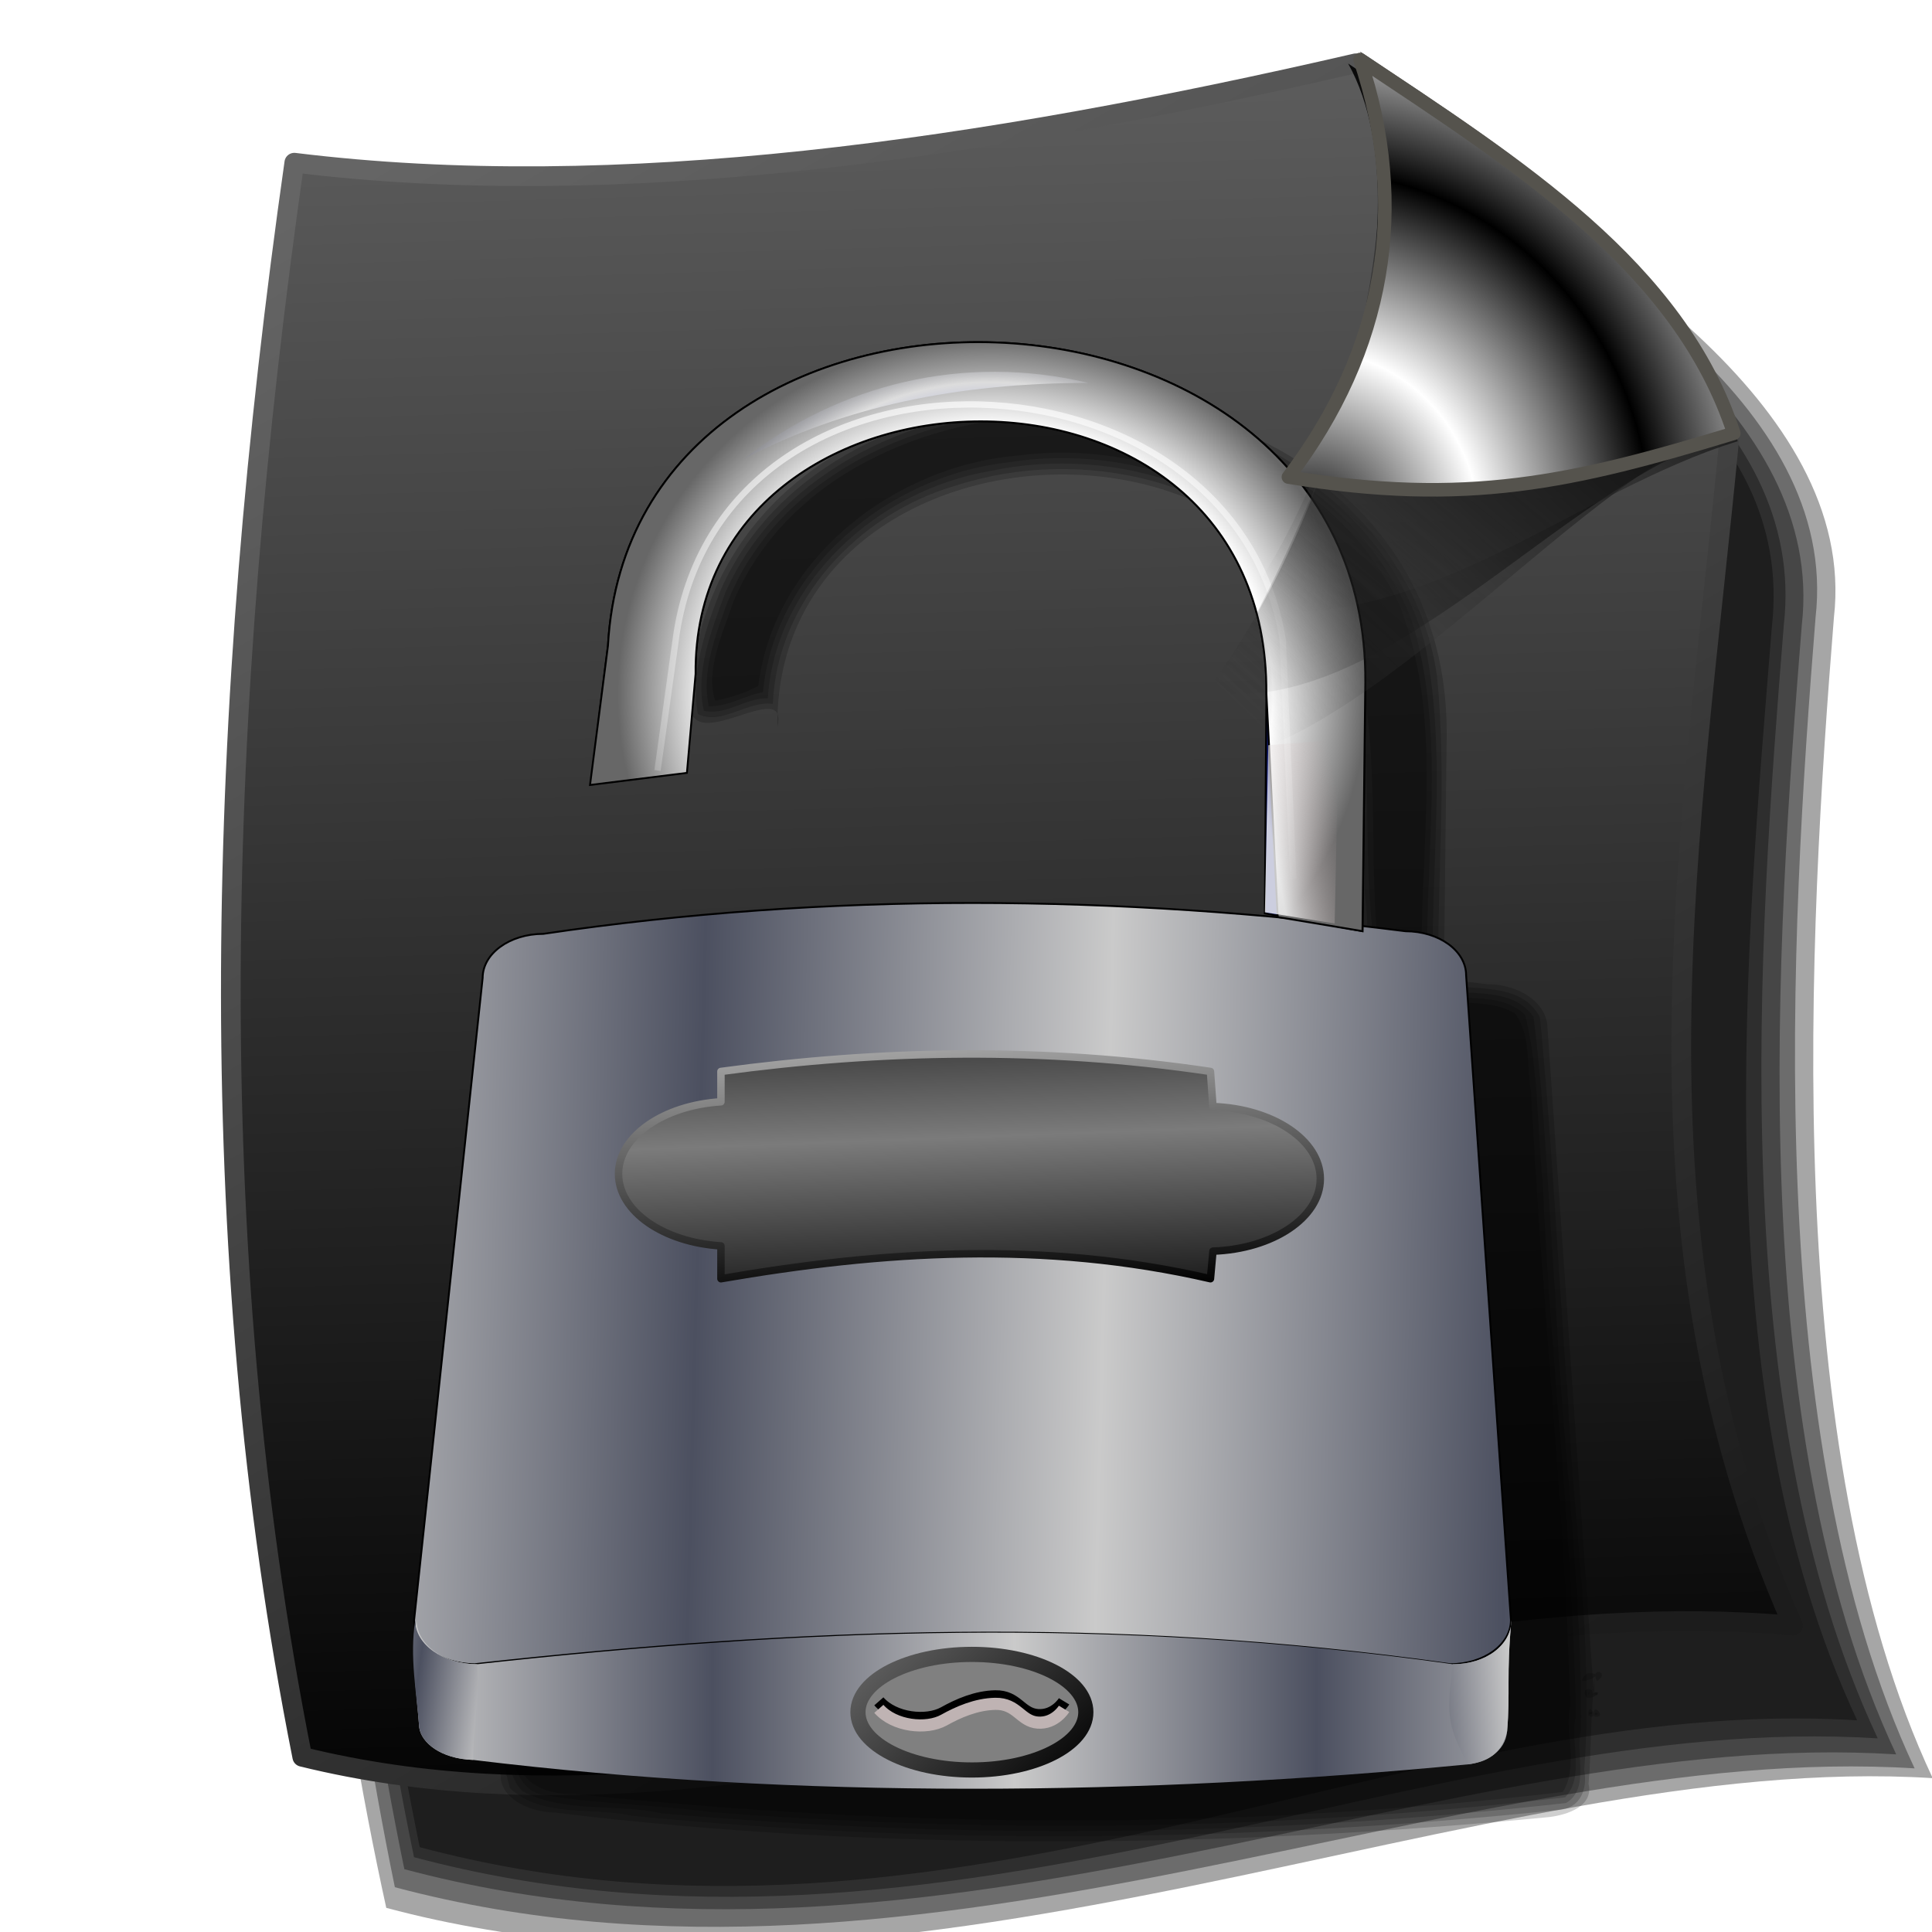 <?xml version="1.0" encoding="UTF-8" standalone="no"?>
<!-- Created with Inkscape (http://www.inkscape.org/) -->

<svg
   xmlns:dc="http://purl.org/dc/elements/1.1/"
   xmlns:cc="http://creativecommons.org/ns#"
   xmlns:rdf="http://www.w3.org/1999/02/22-rdf-syntax-ns#"
   xmlns:svg="http://www.w3.org/2000/svg"
   xmlns="http://www.w3.org/2000/svg"
   xmlns:xlink="http://www.w3.org/1999/xlink"
   xmlns:sodipodi="http://sodipodi.sourceforge.net/DTD/sodipodi-0.dtd"
   xmlns:inkscape="http://www.inkscape.org/namespaces/inkscape"
   id="svg2"
   sodipodi:version="0.32"
   inkscape:version="0.92.5 (2060ec1f9f, 2020-04-08)"
   width="256"
   height="256"
   sodipodi:docname="application-pgp-keys.svg"
   inkscape:output_extension="org.inkscape.output.svg.inkscape"
   version="1.1">
  <defs
     id="defs5">
    <linearGradient
       inkscape:collect="always"
       id="linearGradient4698">
      <stop
         id="stop4700"
         stop-color="#000000"
         stop-opacity="1" />
      <stop
         offset="1"
         id="stop4702"
         stop-color="#454545"
         stop-opacity="0" />
    </linearGradient>
    <linearGradient
       inkscape:collect="always"
       id="linearGradient4692">
      <stop
         id="stop4694"
         stop-color="#000000"
         stop-opacity="1" />
      <stop
         offset="1"
         id="stop4696"
         stop-color="#202020"
         stop-opacity="0" />
    </linearGradient>
    <linearGradient
       inkscape:collect="always"
       id="linearGradient4686">
      <stop
         id="stop4688"
         stop-color="#000000"
         stop-opacity="1" />
      <stop
         offset="1"
         id="stop4690"
         stop-color="#4a4a4a"
         stop-opacity="0" />
    </linearGradient>
    <linearGradient
       id="linearGradient4680">
      <stop
         id="stop4682"
         stop-color="#656565"
         stop-opacity="1" />
      <stop
         offset="1"
         id="stop4684"
         stop-color="#1c1c1c"
         stop-opacity="1" />
    </linearGradient>
    <linearGradient
       id="linearGradient3571">
      <stop
         id="stop3573"
         stop-color="#4c5060"
         stop-opacity="1" />
      <stop
         id="stop3575"
         offset="1"
         stop-color="#cacaca"
         stop-opacity="1" />
    </linearGradient>
    <linearGradient
       id="linearGradient2884"
       inkscape:collect="always">
      <stop
         id="stop2886"
         stop-color="white"
         stop-opacity="0.784" />
      <stop
         id="stop2888"
         offset="1"
         stop-color="#af9c9c"
         stop-opacity="0" />
    </linearGradient>
    <linearGradient
       inkscape:collect="always"
       id="linearGradient2824">
      <stop
         id="stop2826"
         stop-color="black"
         stop-opacity="1" />
      <stop
         offset="1"
         id="stop2829"
         stop-color="#a6a6a6"
         stop-opacity="1" />
    </linearGradient>
    <linearGradient
       id="linearGradient2883">
      <stop
         id="stop2885"
         stop-color="#000000"
         stop-opacity="1" />
      <stop
         offset="1"
         id="stop2887"
         stop-color="#7b7b7b"
         stop-opacity="1" />
    </linearGradient>
    <linearGradient
       id="linearGradient2875">
      <stop
         id="stop2877"
         stop-color="#000000"
         stop-opacity="1" />
      <stop
         offset="1"
         id="stop2879"
         stop-color="#a2a2a2"
         stop-opacity="1" />
    </linearGradient>
    <linearGradient
       inkscape:collect="always"
       id="linearGradient2816">
      <stop
         id="stop2818"
         stop-color="white"
         stop-opacity="0.784" />
      <stop
         offset="1"
         id="stop2820"
         stop-color="white"
         stop-opacity="0" />
    </linearGradient>
    <linearGradient
       id="linearGradient2802">
      <stop
         id="stop2804"
         stop-color="#000003"
         stop-opacity="0.471" />
      <stop
         id="stop2806"
         stop-color="#0a104d"
         stop-opacity="1" />
      <stop
         offset="0.5"
         id="stop2808"
         stop-color="#142197"
         stop-opacity="1" />
      <stop
         id="stop2810"
         offset="0.75"
         stop-color="white"
         stop-opacity="1" />
      <stop
         id="stop2812"
         offset="1"
         stop-color="#161a3b"
         stop-opacity="0" />
    </linearGradient>
    <linearGradient
       id="linearGradient2768">
      <stop
         id="stop2770"
         stop-color="#595959"
         stop-opacity="1" />
      <stop
         id="stop2782"
         stop-color="#696969"
         stop-opacity="1" />
      <stop
         id="stop2776"
         offset="0.5"
         stop-color="#636363"
         stop-opacity="1" />
      <stop
         offset="0.75"
         id="stop2788"
         stop-color="white"
         stop-opacity="1" />
      <stop
         offset="1"
         id="stop2772"
         stop-color="#676767"
         stop-opacity="1" />
    </linearGradient>
    <linearGradient
       id="linearGradient3578">
      <stop
         id="stop3580"
         stop-color="#000000"
         stop-opacity="1" />
      <stop
         offset="1"
         id="stop3582"
         stop-color="#fffcfc"
         stop-opacity="1" />
    </linearGradient>
    <linearGradient
       id="linearGradient2811">
      <stop
         id="stop2813"
         stop-color="#2e46c9"
         stop-opacity="1" />
      <stop
         id="stop4535"
         offset="1"
         stop-color="#202a7b"
         stop-opacity="1" />
    </linearGradient>
    <linearGradient
       id="linearGradient3558">
      <stop
         id="stop3560"
         stop-color="#6474d6"
         stop-opacity="1" />
      <stop
         id="stop3564"
         offset="0.167"
         stop-color="#949cd9"
         stop-opacity="1" />
      <stop
         offset="1"
         id="stop3562"
         stop-color="#20267b"
         stop-opacity="1" />
    </linearGradient>
    <linearGradient
       id="linearGradient3566">
      <stop
         id="stop3568"
         stop-color="#797cb5"
         stop-opacity="0.386" />
      <stop
         offset="1"
         id="stop3570"
         stop-color="#ffffff"
         stop-opacity="1" />
    </linearGradient>
    <filter
       inkscape:collect="always"
       id="filter3647"
       x="-0.028"
       width="1.056"
       y="-0.021"
       height="1.042">
      <feGaussianBlur
         inkscape:collect="always"
         id="feGaussianBlur3649" />
    </filter>
    <linearGradient
       id="linearGradient2284">
      <stop
         id="stop2290"
         stop-color="#000000"
         stop-opacity="1" />
      <stop
         id="stop2292"
         offset="1"
         stop-color="#5c5c5c"
         stop-opacity="1" />
    </linearGradient>
    <linearGradient
       id="linearGradient2843">
      <stop
         id="stop2845-7"
         stop-color="#000000"
         stop-opacity="1" />
      <stop
         id="stop2847-8"
         offset="1"
         stop-color="white"
         stop-opacity="1" />
    </linearGradient>
    <linearGradient
       inkscape:collect="always"
       xlink:href="#linearGradient3571"
       id="linearGradient3539"
       gradientUnits="userSpaceOnUse"
       gradientTransform="matrix(-0.247,0,0,0.247,223.265,21.727)"
       spreadMethod="reflect"
       x1="92.91"
       y1="600.97"
       x2="311.46"
       y2="595.31" />
    <linearGradient
       inkscape:collect="always"
       xlink:href="#linearGradient3571"
       id="linearGradient3541"
       gradientUnits="userSpaceOnUse"
       gradientTransform="matrix(-0.247,0,0,0.247,223.596,21.727)"
       spreadMethod="reflect"
       x1="198.81"
       y1="826.87"
       x2="360.91"
       y2="826.87" />
    <radialGradient
       inkscape:collect="always"
       xlink:href="#linearGradient2768"
       id="radialGradient3543"
       gradientUnits="userSpaceOnUse"
       gradientTransform="matrix(-0.233,-0.007,-0.007,0.223,220.589,31.755)"
       cx="374.09"
       cy="282.23"
       fx="374.09"
       fy="282.23"
       r="212.86" />
    <radialGradient
       inkscape:collect="always"
       xlink:href="#linearGradient2802"
       id="radialGradient3545"
       gradientUnits="userSpaceOnUse"
       gradientTransform="matrix(-0.445,0.089,0.072,0.361,265.671,-129.628)"
       spreadMethod="reflect"
       cx="385.04"
       cy="475.95"
       fx="385.04"
       fy="475.95"
       r="92.53" />
    <linearGradient
       inkscape:collect="always"
       xlink:href="#linearGradient2883"
       id="linearGradient3547"
       gradientUnits="userSpaceOnUse"
       gradientTransform="matrix(-0.247,0,0,0.247,343.06,20.403)"
       spreadMethod="reflect"
       x1="914.93"
       y1="636.57"
       x2="918.92"
       y2="529.32" />
    <linearGradient
       inkscape:collect="always"
       xlink:href="#linearGradient2875"
       id="linearGradient3549"
       gradientUnits="userSpaceOnUse"
       gradientTransform="matrix(-0.247,0,0,0.247,343.06,20.403)"
       x1="906.2"
       y1="615.12"
       x2="912.9"
       y2="481.07" />
    <linearGradient
       inkscape:collect="always"
       xlink:href="#linearGradient3571"
       id="linearGradient3551"
       gradientUnits="userSpaceOnUse"
       gradientTransform="matrix(-0.247,0,0,0.247,223.596,21.727)"
       spreadMethod="reflect"
       x1="149.19"
       y1="825.01"
       x2="93.41"
       y2="820.31" />
    <linearGradient
       inkscape:collect="always"
       xlink:href="#linearGradient3571"
       id="linearGradient3553"
       gradientUnits="userSpaceOnUse"
       gradientTransform="matrix(-0.247,0,0,0.247,223.596,21.727)"
       spreadMethod="reflect"
       x1="683.48"
       y1="829.48"
       x2="642.19"
       y2="835.33" />
    <linearGradient
       inkscape:collect="always"
       xlink:href="#linearGradient2884"
       id="linearGradient3555"
       gradientUnits="userSpaceOnUse"
       gradientTransform="matrix(-0.201,0,0,0.201,244.969,27.1)"
       x1="383.23"
       y1="402.17"
       x2="335.95"
       y2="393.42" />
    <linearGradient
       inkscape:collect="always"
       xlink:href="#linearGradient2824"
       id="linearGradient3557"
       gradientUnits="userSpaceOnUse"
       x1="526.36"
       y1="1059.45"
       x2="714.93"
       y2="863.46"
       gradientTransform="matrix(0.201,0,0,0.201,-245.844,26.662)" />
    <linearGradient
       inkscape:collect="always"
       xlink:href="#linearGradient2816"
       id="linearGradient3559"
       gradientUnits="userSpaceOnUse"
       gradientTransform="matrix(-0.247,0,0,0.247,223.596,21.727)"
       x1="386.82"
       y1="69.791"
       x2="371.85"
       y2="407.75" />
    <linearGradient
       inkscape:collect="always"
       xlink:href="#linearGradient4686"
       id="linearGradient3562"
       gradientUnits="userSpaceOnUse"
       gradientTransform="translate(2.727,101.996)"
       x1="227.38"
       y1="37.25"
       x2="164.87"
       y2="102.5" />
    <linearGradient
       inkscape:collect="always"
       xlink:href="#linearGradient4692"
       id="linearGradient3564"
       gradientUnits="userSpaceOnUse"
       gradientTransform="translate(1.091,103.632)"
       x1="218.7"
       y1="35.536"
       x2="163.88"
       y2="98.26" />
    <linearGradient
       inkscape:collect="always"
       xlink:href="#linearGradient4698"
       id="linearGradient3568"
       gradientUnits="userSpaceOnUse"
       x1="227.38"
       y1="132.29"
       x2="178.61"
       y2="192.87" />
    <radialGradient
       inkscape:collect="always"
       xlink:href="#linearGradient2843"
       id="radialGradient3570"
       gradientUnits="userSpaceOnUse"
       gradientTransform="matrix(0.755,0.04,-0.042,0.791,50.884,29.535)"
       spreadMethod="reflect"
       cx="176.72"
       cy="180.44"
       fx="176.72"
       fy="180.44"
       r="31.04" />
    <linearGradient
       inkscape:collect="always"
       xlink:href="#linearGradient2284"
       id="linearGradient3580"
       gradientUnits="userSpaceOnUse"
       x1="141.34"
       y1="252.2"
       x2="134.26"
       y2="9.01"
       gradientTransform="matrix(0.966,0,0,0.966,7.391,1.792)" />
    <linearGradient
       inkscape:collect="always"
       xlink:href="#linearGradient4680"
       id="linearGradient3583"
       gradientUnits="userSpaceOnUse"
       x1="66.3"
       y1="7.54"
       x2="196.27"
       y2="230.95"
       gradientTransform="matrix(0.966,0,0,0.966,7.391,1.792)" />
    <filter
       inkscape:collect="always"
       style="color-interpolation-filters:sRGB"
       id="filter1039"
       x="-0.028"
       width="1.055"
       y="-0.021"
       height="1.042">
      <feGaussianBlur
         inkscape:collect="always"
         stdDeviation="1.692"
         id="feGaussianBlur1041" />
    </filter>
    <linearGradient
       id="linearGradient2812">
      <stop
         id="stop2814"
         style="stop-color:#000000;stop-opacity:1;"
         offset="0" />
      <stop
         id="stop2816"
         style="stop-color:#393939;stop-opacity:1;"
         offset="1" />
    </linearGradient>
    <linearGradient
       id="linearGradient2804">
      <stop
         id="stop2806-7"
         style="stop-color:#cbcbcb;stop-opacity:1;"
         offset="0" />
      <stop
         id="stop2808-5"
         style="stop-color:#000000;stop-opacity:1;"
         offset="1" />
    </linearGradient>
    <linearGradient
       id="linearGradient2776">
      <stop
         id="stop2778"
         style="stop-color:#000000;stop-opacity:1;"
         offset="0" />
      <stop
         id="stop2780"
         style="stop-color:black;stop-opacity:0;"
         offset="1" />
    </linearGradient>
    <linearGradient
       id="linearGradient2835-4">
      <stop
         id="stop2837"
         style="stop-color:black;stop-opacity:1"
         offset="0" />
      <stop
         id="stop2839-5"
         style="stop-color:#a9a9a9;stop-opacity:1;"
         offset="1" />
    </linearGradient>
    <linearGradient
       id="linearGradient2875-9">
      <stop
         id="stop2877-3"
         style="stop-color:#d0d0d0;stop-opacity:1;"
         offset="0" />
      <stop
         id="stop2879-7"
         style="stop-color:#272727;stop-opacity:1;"
         offset="1" />
    </linearGradient>
    <linearGradient
       id="linearGradient2881-6">
      <stop
         id="stop2883-5"
         style="stop-color:#505050;stop-opacity:1;"
         offset="0" />
      <stop
         id="stop2885-6"
         style="stop-color:#bcbcbc;stop-opacity:1;"
         offset="1" />
    </linearGradient>
    <linearGradient
       id="linearGradient2889-5">
      <stop
         id="stop2891-4"
         style="stop-color:#8c8c8c;stop-opacity:1;"
         offset="0" />
      <stop
         id="stop2893-7"
         style="stop-color:#ffffff;stop-opacity:1;"
         offset="1" />
    </linearGradient>
    <linearGradient
       id="linearGradient2897-6">
      <stop
         id="stop2899-1"
         style="stop-color:#000000;stop-opacity:1;"
         offset="0" />
      <stop
         id="stop2901-5"
         style="stop-color:#545454;stop-opacity:1;"
         offset="1" />
    </linearGradient>
    <linearGradient
       id="linearGradient3035-3">
      <stop
         id="stop3037-2"
         style="stop-color:#fdfdff;stop-opacity:1;"
         offset="0" />
      <stop
         id="stop3039-0"
         style="stop-color:#000000;stop-opacity:1;"
         offset="1" />
    </linearGradient>
    <linearGradient
       id="linearGradient3366-0">
      <stop
         id="stop3368-3"
         style="stop-color:#949494;stop-opacity:1;"
         offset="0" />
      <stop
         id="stop3370-6"
         style="stop-color:#000000;stop-opacity:1;"
         offset="1" />
    </linearGradient>
    <linearGradient
       id="linearGradient3305">
      <stop
         id="stop3307"
         offset="0"
         style="stop-color:#474747;stop-opacity:0.034" />
      <stop
         id="stop3309"
         offset="1"
         style="stop-color:#000000;stop-opacity:1" />
    </linearGradient>
    <inkscape:perspective
       sodipodi:type="inkscape:persp3d"
       inkscape:vp_x="0 : 128 : 1"
       inkscape:vp_y="0 : 1000 : 0"
       inkscape:vp_z="256 : 128 : 1"
       inkscape:persp3d-origin="128 : 85.333333 : 1"
       id="perspective70" />
    <linearGradient
       id="linearGradient2821"
       inkscape:collect="always">
      <stop
         id="stop2823"
         offset="0"
         style="stop-color:#1f1f47;stop-opacity:1" />
      <stop
         id="stop2825"
         offset="1"
         style="stop-color:#162a97;stop-opacity:0" />
    </linearGradient>
    <linearGradient
       id="linearGradient2916">
      <stop
         id="stop2918"
         offset="0"
         style="stop-color:#ffffff;stop-opacity:0;" />
      <stop
         id="stop2920"
         offset="1"
         style="stop-color:white;stop-opacity:1" />
    </linearGradient>
    <linearGradient
       id="linearGradient2908">
      <stop
         style="stop-color:#000000;stop-opacity:0;"
         offset="0"
         id="stop2910" />
      <stop
         style="stop-color:#0f143e;stop-opacity:1"
         offset="1"
         id="stop2912" />
    </linearGradient>
    <linearGradient
       id="linearGradient2890">
      <stop
         style="stop-color:#7d7d7d;stop-opacity:1;"
         offset="0"
         id="stop2892" />
      <stop
         style="stop-color:#000000;stop-opacity:1;"
         offset="1"
         id="stop2894" />
    </linearGradient>
    <linearGradient
       inkscape:collect="always"
       xlink:href="#linearGradient2890"
       id="linearGradient2896"
       x1="93.802"
       y1="209.344"
       x2="153.893"
       y2="5.863"
       gradientUnits="userSpaceOnUse" />
    <linearGradient
       inkscape:collect="always"
       xlink:href="#linearGradient2908"
       id="linearGradient2906"
       gradientUnits="userSpaceOnUse"
       x1="155.359"
       y1="139.481"
       x2="163.176"
       y2="150.473"
       gradientTransform="translate(-0.977,0.489)" />
    <linearGradient
       inkscape:collect="always"
       xlink:href="#linearGradient2916"
       id="linearGradient2922"
       gradientUnits="userSpaceOnUse"
       x1="114.809"
       y1="106.26"
       x2="154.382"
       y2="52.763" />
    <linearGradient
       y2="21.74"
       x2="131.908"
       y1="217.405"
       x1="33.221"
       gradientUnits="userSpaceOnUse"
       id="linearGradient3922"
       xlink:href="#linearGradient2890"
       inkscape:collect="always" />
    <linearGradient
       y2="26.137"
       x2="88.183"
       y1="51.786"
       x1="88.183"
       gradientUnits="userSpaceOnUse"
       id="linearGradient3919"
       xlink:href="#linearGradient3888"
       inkscape:collect="always" />
    <linearGradient
       gradientTransform="translate(95.267,-0.489)"
       y2="21.74"
       x2="131.908"
       y1="217.405"
       x1="33.221"
       gradientUnits="userSpaceOnUse"
       id="linearGradient3912"
       xlink:href="#linearGradient2890"
       inkscape:collect="always" />
    <linearGradient
       gradientTransform="translate(95.267,-0.489)"
       y2="26.137"
       x2="88.183"
       y1="51.786"
       x1="88.183"
       gradientUnits="userSpaceOnUse"
       id="linearGradient3909"
       xlink:href="#linearGradient3888"
       inkscape:collect="always" />
    <linearGradient
       inkscape:collect="always"
       id="linearGradient3888">
      <stop
         style="stop-color:#aaf;stop-opacity:0"
         offset="0"
         id="stop3890" />
      <stop
         style="stop-color:white;stop-opacity:1"
         offset="1"
         id="stop3892" />
    </linearGradient>
    <linearGradient
       inkscape:collect="always"
       xlink:href="#linearGradient3888"
       id="linearGradient2087"
       gradientUnits="userSpaceOnUse"
       gradientTransform="translate(334.811,36.785)"
       x1="88.183"
       y1="51.786"
       x2="88.183"
       y2="26.137" />
    <linearGradient
       inkscape:collect="always"
       xlink:href="#linearGradient2890"
       id="linearGradient2090"
       gradientUnits="userSpaceOnUse"
       gradientTransform="translate(334.811,36.785)"
       x1="33.221"
       y1="217.405"
       x2="131.908"
       y2="21.74" />
    <linearGradient
       inkscape:collect="always"
       xlink:href="#linearGradient3888"
       id="linearGradient2093"
       gradientUnits="userSpaceOnUse"
       x1="88.183"
       y1="51.786"
       x2="88.183"
       y2="26.137"
       gradientTransform="translate(239.544,37.274)" />
    <linearGradient
       inkscape:collect="always"
       xlink:href="#linearGradient2890"
       id="linearGradient2096"
       gradientUnits="userSpaceOnUse"
       x1="33.221"
       y1="217.405"
       x2="131.908"
       y2="21.74"
       gradientTransform="translate(239.544,37.274)" />
    <linearGradient
       inkscape:collect="always"
       xlink:href="#linearGradient3888"
       id="linearGradient1927"
       gradientUnits="userSpaceOnUse"
       gradientTransform="matrix(0.49,0,0,1.081,-234.063,-3.617)"
       x1="88.183"
       y1="51.786"
       x2="88.183"
       y2="26.137" />
    <linearGradient
       inkscape:collect="always"
       xlink:href="#linearGradient2890"
       id="linearGradient1930"
       gradientUnits="userSpaceOnUse"
       gradientTransform="matrix(0.49,0,0,1.081,-234.063,-3.617)"
       x1="33.221"
       y1="217.405"
       x2="131.908"
       y2="21.74" />
    <linearGradient
       inkscape:collect="always"
       xlink:href="#linearGradient2821"
       id="linearGradient2827"
       gradientUnits="userSpaceOnUse"
       gradientTransform="matrix(0.49,0,0,1.081,-234.063,-3.617)"
       x1="88.183"
       y1="220.855"
       x2="88.183"
       y2="197.014" />
    <inkscape:perspective
       sodipodi:type="inkscape:persp3d"
       inkscape:vp_x="0 : 128 : 1"
       inkscape:vp_y="0 : 1000 : 0"
       inkscape:vp_z="256 : 128 : 1"
       inkscape:persp3d-origin="128 : 85.333333 : 1"
       id="perspective2503" />
    <linearGradient
       inkscape:collect="always"
       xlink:href="#linearGradient2916"
       id="linearGradient2784-5"
       gradientUnits="userSpaceOnUse"
       x1="114.809"
       y1="106.26"
       x2="154.382"
       y2="52.763"
       gradientTransform="matrix(1.215,0,0,1.215,-36.754,-1.566)" />
    <linearGradient
       inkscape:collect="always"
       xlink:href="#linearGradient2908"
       id="linearGradient2787"
       gradientUnits="userSpaceOnUse"
       gradientTransform="matrix(1.215,0,0,1.215,-39.895,0.494)"
       x1="155.359"
       y1="139.481"
       x2="163.176"
       y2="150.473" />
    <filter
       height="1.023"
       y="-0.011"
       width="1.025"
       x="-0.013"
       id="filter947"
       style="color-interpolation-filters:sRGB"
       inkscape:collect="always">
      <feGaussianBlur
         id="feGaussianBlur949"
         stdDeviation="1.141"
         inkscape:collect="always" />
    </filter>
  </defs>
  <sodipodi:namedview
     inkscape:window-height="1056"
     inkscape:window-width="1920"
     inkscape:pageshadow="2"
     inkscape:pageopacity="0"
     guidetolerance="10.0"
     gridtolerance="10.0"
     objecttolerance="10.0"
     borderopacity="1.0"
     bordercolor="#666666"
     pagecolor="#ff0000"
     id="base"
     inkscape:zoom="3.4414062"
     inkscape:cx="128"
     inkscape:cy="128"
     inkscape:window-x="0"
     inkscape:window-y="0"
     inkscape:current-layer="svg2"
     width="256"
     height="256"
     showgrid="false"
     inkscape:window-maximized="1"
     inkscape:snap-to-guides="false"
     inkscape:snap-grids="false"
     inkscape:snap-others="false"
     inkscape:object-nodes="false"
     inkscape:snap-nodes="false"
     inkscape:snap-global="false" />
  <g
     transform="matrix(1,0,0.029,1,261.701,11.219)"
     style="fill:#000000;fill-opacity:0.35;filter:url(#filter947)"
     id="g941">
    <g
       style="fill:#000000;fill-opacity:0.35"
       id="g933">
      <path
         sodipodi:nodetypes="cccccc"
         d="m -217.523,21.677 c -13.56,71.637 -11.802,158.12 0,219.906 70.239,18.88 146.211,-20.938 205.406,-17.187 -19.269,-43.748 -13.142,-112.358 -8.625,-153.812 4.071,-28.494 -32.073,-50.193 -51.5,-62.5 C -122.199,16.772 -174.634,26.276 -217.523,21.677 Z"
         id="path2820"
         style="fill:#000000;fill-opacity:0.35;fill-rule:evenodd;stroke:none"
         inkscape:connector-curvature="0" />
      <path
         inkscape:connector-curvature="0"
         style="fill:#000000;fill-opacity:0.35;fill-rule:evenodd;stroke:none"
         id="path920"
         d="m -216.002,24.72 c -12.138,72.585 -11.11,153.003 -0.304,214.125 70.239,18.88 142.638,-19.494 201.833,-15.744 C -33.742,179.353 -27.693,112.038 -23.176,70.584 -19.106,42.09 -53.727,22.217 -73.155,9.91 -123.112,18.598 -173.113,29.319 -216.002,24.72 Z"
         sodipodi:nodetypes="cccccc" />
      <path
         sodipodi:nodetypes="cccccc"
         d="m -214.41,26.577 c -12.138,72.585 -11.375,148.759 -0.57,209.881 70.239,18.88 138.924,-18.964 198.119,-15.214 C -36.13,177.496 -29.55,113.099 -25.033,71.645 -20.963,43.151 -54.258,23.808 -73.685,11.501 -123.642,20.19 -171.521,31.176 -214.41,26.577 Z"
         id="path922"
         style="fill:#000000;fill-opacity:0.35;fill-rule:evenodd;stroke:none"
         inkscape:connector-curvature="0" />
      <path
         inkscape:connector-curvature="0"
         style="fill:#000000;fill-opacity:0.35;fill-rule:evenodd;stroke:none"
         id="path924"
         d="m -213.084,28.699 c -12.138,72.585 -11.375,145.045 -0.57,206.167 70.239,18.88 135.211,-19.494 194.406,-15.744 C -38.517,175.374 -31.937,113.099 -27.42,71.645 -23.35,43.151 -54.523,26.195 -73.951,13.889 -123.908,22.577 -170.195,33.298 -213.084,28.699 Z"
         sodipodi:nodetypes="cccccc" />
      <path
         sodipodi:nodetypes="cccccc"
         d="m -210.962,31.352 c -12.138,72.585 -12.702,141.066 -1.896,202.188 70.239,18.88 131.763,-20.556 190.957,-16.805 C -41.169,172.987 -33.529,113.365 -29.012,71.91 -24.941,43.416 -54.788,29.113 -74.216,16.806 -124.173,25.495 -168.073,35.95 -210.962,31.352 Z"
         id="path926"
         style="fill:#000000;fill-opacity:0.35;fill-rule:evenodd;stroke:none"
         inkscape:connector-curvature="0" />
    </g>
  </g>
  <path
     inkscape:connector-curvature="0"
     d="M 38.997,21.557 C 81.854,26.829 129.798,19.889 179.644,8.387 200.475,22.297 221.971,35.808 229.16,57.903 224.189,110.404 214.322,162.905 237.588,215.406 172.269,209.536 104.316,248.563 40.051,232.79 26.513,164.706 28.712,93.845 38.997,21.557 z"
     id="path1873"
     sodipodi:nodetypes="cccccc"
     stroke-opacity="1"
     stroke-dasharray="none"
     fill="url(#linearGradient3580)"
     fill-rule="evenodd"
     stroke="url(#linearGradient3583)"
     stroke-linejoin="round"
     fill-opacity="1"
     stroke-linecap="round"
     stroke-width="2.608"
     stroke-miterlimit="4" />
  <g
     id="g1033"
     style="fill:#000000;fill-opacity:0.189;filter:url(#filter1039)"
     transform="translate(209.368,24.425)">
    <path
       transform="matrix(0.829,0,0,0.829,-174.2,15.216)"
       sodipodi:nodetypes="cccccccccccccccccccccccccccc"
       id="path4100"
       d="m 62.5,109.22 c 1.672,-0.228 -16.206,1.346 15.774,-1.868 31.98,-3.214 64.254,-3.057 96.574,-0.092 v -0.031 h -0.031 l -0.245,-4.839 -1.256,-22.604 h 0.123 l -0.429,-8.239 C 173.227,42 150.296,28.022 127.373,28.022 104.449,28.022 81.551,42.006 81.827,68.392 83.853,59.776 67.141,74.057 67.829,63.889 69.636,31.355 98.18,15.315 127.097,15.372 c 30.782,0.061 61.972,18.344 61.718,54.367 l -0.459,38.93 c 2.293,0.265 4.599,0.535 6.892,0.827 5.368,0 9.679,3.145 9.679,7.045 l 7.167,103.037 c -0.019,-1.387 0.383,8.651 0.337,0.735 -0.735,8.21 -0.442,10.938 -0.95,16.999 0.84,3.561 -3.342,4.934 -6.218,5.299 -51.789,5.015 -107.224,5.626 -158.966,-0.704 -5.185,-0.165 -8.325,-2.805 -8.637,-5.207 -0.371,-5.006 -1.156,-10.392 -0.582,-15.652 -0.141,-0.479 -0.245,-0.96 -0.245,-1.47 L 47.798,116.939 c 0,-3.899 4.311,-7.014 9.679,-7.014 1.67,-0.247 3.351,-0.477 5.023,-0.704 z"
       inkscape:connector-curvature="0"
       style="fill:#000000;fill-opacity:0.189;stroke:none;filter:url(#filter3647)" />
    <path
       transform="matrix(0.829,0,0,0.829,-174.2,15.216)"
       inkscape:connector-curvature="0"
       id="path1012"
       d="m 125.764,16.225 c -21.015,0.07 -44.065,10.03 -52.979,30.232 -2.438,6.185 -4.851,13.252 -3.662,19.863 3.835,1.862 7.979,-2.215 11.975,-1.631 0.703,-16.544 13.708,-30.389 29.199,-34.877 19.931,-6.478 45.156,-1.211 56.984,17.176 8.833,13.212 6.079,29.812 7.535,44.596 0.271,5.532 0.687,11.17 0.875,16.597 -40.618,-3.739 -81.936,-3.253 -122.16,3.232 -5.116,1.26 -5.521,7.147 -5.522,11.49 -3.332,32.523 -7.233,65.058 -10.212,97.573 0.068,5.762 -0.45,12.016 1.309,17.543 5.146,4.794 13.124,2.933 19.545,4.407 49.177,4.788 98.97,4.162 148.102,-0.95 3.434,-0.252 4.615,-3.38 4.043,-6.361 1.51,-19.781 -1.747,-39.503 -2.589,-59.262 -1.595,-20.338 -2.492,-40.808 -4.487,-61.07 -3.079,-5.858 -10.915,-4.113 -16.217,-5.363 -0.306,-16.392 1.429,-32.89 -0.252,-49.219 -2.819,-20.125 -19.678,-35.62 -38.557,-40.817 -7.415,-2.245 -15.187,-3.268 -22.929,-3.16 z M 64.688,108.92 c 2.198,1.444 1.609,-2.068 0,0 z m 146.797,114.057 c 0.25,0.108 0.03,-0.608 0,0 z m 0.896,-0.029 c 1.045,0.649 0.401,-0.805 0,0 z"
       style="fill:#000000;fill-opacity:0.189;stroke:none;filter:url(#filter3647)" />
    <path
       transform="matrix(0.829,0,0,0.829,-174.2,15.216)"
       inkscape:connector-curvature="0"
       id="path1016"
       d="m 125.779,17.068 c -20.735,0.024 -43.361,9.861 -52.217,29.717 -2.204,5.932 -4.941,12.789 -3.469,19.01 3.567,0.793 6.664,-2.096 10.207,-2.006 1.215,-18.654 17.719,-33.345 35.564,-36.316 19.914,-4.279 43.6,2.952 53.684,21.635 7.781,14.878 4.5,32.262 6.433,48.277 0.228,3.906 0.462,7.812 0.591,11.723 -41.225,-3.707 -83.169,-3.668 -123.998,3.541 -5.607,3.606 -2.813,11.661 -4.426,17.059 -3.063,31.552 -7.479,63.019 -9.517,94.644 0.393,4.606 -0.949,10.619 2.437,14.132 6.794,3.577 14.957,1.91 22.268,3.533 48.06,4.255 96.631,3.727 144.551,-1.643 3.919,-2.31 1.406,-8.018 2.393,-11.701 0.223,-23.009 -3.029,-45.89 -4.064,-68.881 -1.114,-15.022 -1.663,-30.205 -3.519,-45.093 -3.702,-5.142 -10.704,-3.063 -16.031,-4.598 -0.676,-18.38 2.435,-37.089 -1.385,-55.217 -5.917,-21.387 -27.481,-35.12 -48.89,-37.233 -3.477,-0.441 -7.061,-0.63 -10.612,-0.584 z m 85.139,205.377 c -0.295,2.762 3.892,-0.528 1.227,0.361 0.023,-0.777 -0.9,-0.828 -1.227,-0.361 z m 1.404,0.627 c -0.105,0.253 0.109,-0.524 0,0 z m -0.217,-0.051 c -0.008,0.093 -0.009,-0.131 0,0 z m 0.019,0.131 c 0.029,0.128 -0.042,-0.115 0,0 z"
       style="fill:#000000;fill-opacity:0.189;stroke:none;filter:url(#filter3647)" />
    <path
       transform="matrix(0.829,0,0,0.829,-174.2,15.216)"
       inkscape:connector-curvature="0"
       id="path1020"
       d="m 125.793,17.912 c -20.871,-0.079 -44.087,10.334 -52.033,30.768 -1.851,5.165 -4.087,10.9 -2.892,16.385 3.019,0.127 5.898,-1.796 8.662,-2.234 1.822,-19.697 20.069,-34.573 39.035,-36.717 20.248,-3.357 43.896,5.264 52.781,24.764 6.898,16.011 3.528,33.914 5.717,50.672 -0.674,2.494 2.325,8.95 -1.403,8.327 -40.946,-3.533 -82.636,-3.742 -123.069,3.792 -4.883,4.619 -1.962,12.026 -3.775,17.871 -2.985,32.732 -8.308,65.305 -9.287,98.166 -0.358,4.027 0.845,9.193 5.722,9.482 8.446,1.411 17.41,1.481 26.032,2.64 45.406,3.473 91.258,2.88 136.463,-2.367 3.206,-3.437 0.713,-8.716 1.703,-12.947 -0.398,-28.479 -4.069,-56.824 -5.295,-85.296 -0.884,-8.9 -0.653,-18.282 -2.799,-26.819 -4.2,-3.973 -10.456,-1.889 -15.512,-3.641 -1.024,-19.805 3.343,-40.229 -2.641,-59.5 -8.063,-20.667 -30.376,-32.444 -51.67,-33.208 -1.848,-0.116 -3.838,-0.161 -5.738,-0.138 z m 87.07,202.986 c 2.269,-1.588 -1.367,-2.32 0,0 z m -1.607,-1.246 c -3.082,2.818 4.378,-0.279 0,0 z m 1.182,6.941 c 2.266,0.231 -0.65,-2.743 0,0 z m -0.996,-0.209 c 2.132,1.009 -0.164,-2.728 0,0 z"
       style="fill:#000000;fill-opacity:0.189;stroke:none;filter:url(#filter3647)" />
    <path
       transform="matrix(0.829,0,0,0.829,-174.2,15.216)"
       inkscape:connector-curvature="0"
       id="path1024"
       d="m 125.797,18.756 c -20.279,-0.075 -42.522,9.719 -50.881,29.309 -1.703,4.946 -4.68,11.395 -3.018,16.119 2.313,-0.469 5.106,-1.302 6.893,-2.385 2.463,-20.345 21.862,-35.246 41.582,-36.803 20.345,-2.699 43.693,6.644 52.074,26.342 7.032,17.928 3.033,37.616 5.957,56.192 0.665,3.623 -3.805,3.8 -6.181,2.907 -39.758,-3.136 -80.33,-3.483 -119.448,4.247 -4.187,5.348 -1.384,12.537 -3.289,18.696 -3.004,33.134 -8.654,66.095 -9.062,99.382 0.024,4.788 4.977,6.283 8.969,6.163 52.417,5.565 105.626,5.857 157.975,-0.317 2.575,-4.133 0.286,-9.303 1.205,-13.858 -0.93,-32.66 -4.674,-65.211 -6.252,-97.867 -0.814,-4.063 0.049,-9.452 -2.635,-12.727 -4.495,-2.658 -9.9,-0.867 -14.662,-2.773 -1.326,-20.82 4.101,-42.645 -3.816,-62.621 -9.748,-20.556 -33.609,-30.762 -55.41,-30.006 z m 85.955,207.072 c -0.808,0.708 1.113,0.172 0,0 z m 0.818,0.088 c -0.566,0.736 1.162,0.134 0,0 z"
       style="fill:#000000;fill-opacity:0.189;stroke:none;filter:url(#filter3647)" />
  </g>
  <path
     style="fill:url(#linearGradient3539);fill-opacity:1;stroke:#000000;stroke-width:0.247;stroke-linecap:round;stroke-linejoin:round;stroke-miterlimit:4;stroke-dasharray:none;stroke-opacity:1"
     stroke-miterlimit="4"
     inkscape:connector-curvature="0"
     sodipodi:nodetypes="ccccccccc"
     id="path2843"
     d="m 186.233,123.393 c -38.272,-4.87 -76.548,-5.229 -114.243,0.349 -4.452,0 -8.035,2.604 -8.035,5.837 l -9.084,85.1 c 0,3.234 3.584,5.837 8.035,5.837 43.089,-4.741 84.43,-6.362 129.266,0 4.452,0 8.035,-2.604 8.035,-5.837 l -5.939,-85.449 c 0,-3.234 -3.584,-5.837 -8.035,-5.837 z" />
  <path
     style="fill:url(#linearGradient3541);fill-opacity:1;stroke:none;stroke-width:0.829"
     inkscape:connector-curvature="0"
     sodipodi:nodetypes="ccccccccc"
     id="path1876"
     d="m 199.698,229.4 c -0.24,2.745 -2.794,4.073 -5.15,4.382 -42.952,4.16 -88.937,4.666 -131.849,-0.584 -4.3,-0.137 -6.889,-2.304 -7.148,-4.296 -0.337,-4.54 -1.122,-9.482 -0.349,-14.222 0,3.234 3.584,5.837 8.035,5.837 43.089,-4.741 84.43,-6.362 129.266,0 4.452,0 7.766,-2.559 7.766,-5.793 -0.685,7.323 -0.136,9.492 -0.57,14.675 z" />
  <path
     style="fill:#111b6c;fill-opacity:1;fill-rule:evenodd;stroke:#000000;stroke-width:0.247;stroke-linecap:butt;stroke-linejoin:miter;stroke-opacity:1"
     inkscape:connector-curvature="0"
     d="m 180.535,123.384 -12.942,-2.36 0.211,-29.093 C 168.165,42.922 91.71,45.544 92.167,89.31 L 90.826,102.242 78.308,103.686 80.559,85.565 C 83.653,29.86 181.319,32.492 180.91,90.433 Z"
     id="path2764"
     sodipodi:nodetypes="ccccccccc" />
  <path
     style="fill:url(#radialGradient3543);fill-opacity:1;fill-rule:evenodd;stroke:#000000;stroke-width:0.247;stroke-linecap:butt;stroke-linejoin:miter;stroke-opacity:1"
     inkscape:connector-curvature="0"
     sodipodi:nodetypes="ccccccccc"
     id="path2766"
     d="M 180.535,123.384 169.302,121.512 167.804,91.931 C 168.165,42.922 91.71,45.544 92.167,89.31 l -1.147,13.1 -12.839,1.605 2.378,-18.449 C 83.653,29.86 181.319,32.492 180.91,90.433 Z" />
  <path
     style="opacity:0.536;fill:url(#radialGradient3545);fill-opacity:1;fill-rule:evenodd;stroke:none;stroke-width:0.829"
     inkscape:connector-curvature="0"
     d="M 144.215,50.742 C 127.707,46.794 111.147,50.949 98.533,60.852 111.704,53.884 127.05,50.722 144.215,50.742 Z"
     id="path2790"
     sodipodi:nodetypes="ccc" />
  <path
     style="fill:url(#linearGradient3547);fill-opacity:1;stroke:url(#linearGradient3549);stroke-width:0.988;stroke-linecap:round;stroke-linejoin:round;stroke-miterlimit:4;stroke-dasharray:none;stroke-opacity:1"
     stroke-miterlimit="4"
     inkscape:connector-curvature="0"
     d="m 160.392,141.975 0.331,4.647 c 7.927,0.274 14.225,4.461 14.225,9.581 0,5.12 -6.299,9.307 -14.225,9.581 l -0.331,3.654 c -22.131,-5.103 -43.609,-3.672 -64.863,0 v -4.351 c -7.615,-0.476 -13.57,-4.565 -13.57,-9.543 0,-4.978 5.955,-9.074 13.57,-9.55 v -4.019 c 21.21,-2.874 42.771,-3.297 64.863,0 z"
     id="rect2867"
     sodipodi:nodetypes="ccsccccsccc" />
  <path
     style="fill:url(#linearGradient3551);fill-opacity:1;stroke:none;stroke-width:0.829"
     inkscape:connector-curvature="0"
     d="m 199.698,229.4 c -0.749,3.16 -2.817,4.087 -5.15,4.382 -3.073,-5.413 -2.757,-7.274 -2.046,-13.265 4.452,0 7.766,-2.604 7.766,-5.837 -0.685,7.323 -0.136,9.537 -0.57,14.72 z"
     id="path2891"
     sodipodi:nodetypes="ccccc" />
  <path
     style="fill:url(#linearGradient3553);fill-opacity:1;stroke:none;stroke-width:0.829"
     inkscape:connector-curvature="0"
     d="m 62.699,233.198 c -4.3,-0.137 -6.889,-2.304 -7.148,-4.296 -0.337,-4.54 -1.301,-9.437 -0.529,-14.177 0,3.234 3.764,5.793 8.215,5.793 0.228,5.28 -0.583,8.926 -0.538,12.681 z"
     id="path2901"
     sodipodi:nodetypes="ccccc" />
  <path
     style="fill:url(#linearGradient3555);fill-opacity:1;fill-rule:evenodd;stroke:none;stroke-width:0.829"
     inkscape:connector-curvature="0"
     d="m 177.357,97.99 -9.3,0.754 -0.452,22.14 9.249,1.486 z"
     id="path1942"
     sodipodi:nodetypes="ccccc" />
  <ellipse
     ry="7.658"
     rx="15.098"
     cy="226.873"
     cx="-128.781"
     style="fill:#808080;fill-opacity:1;stroke:url(#linearGradient3557);stroke-width:2.01;stroke-linecap:round;stroke-linejoin:round;stroke-miterlimit:4;stroke-dasharray:none;stroke-opacity:1"
     stroke-miterlimit="4"
     id="path1935"
     transform="scale(-1,1)" />
  <path
     style="fill:none;stroke:#000000;stroke-width:1.607;stroke-linecap:butt;stroke-linejoin:miter;stroke-miterlimit:4;stroke-dasharray:none;stroke-opacity:1"
     stroke-miterlimit="4"
     inkscape:connector-curvature="0"
     d="m 140.995,225.435 c 0,0 -1.202,1.99 -3.482,1.824 -2.28,-0.166 -2.737,-2.547 -5.638,-2.487 -2.525,0.052 -4.894,1.093 -6.799,2.156 -2.31,1.288 -6.59,0.832 -8.623,-1.492"
     id="path2833"
     sodipodi:nodetypes="csssc" />
  <path
     style="fill:none;stroke:#bfb3b3;stroke-width:1.607;stroke-linecap:butt;stroke-linejoin:miter;stroke-miterlimit:4;stroke-dasharray:none;stroke-opacity:1"
     stroke-miterlimit="4"
     inkscape:connector-curvature="0"
     sodipodi:nodetypes="csssc"
     id="path2835"
     d="m 140.995,226.43 c 0,0 -1.202,1.99 -3.482,1.824 -2.28,-0.166 -2.737,-2.547 -5.638,-2.487 -2.525,0.052 -4.894,1.093 -6.799,2.156 -2.31,1.288 -6.59,0.832 -8.623,-1.492" />
  <path
     style="fill:none;stroke:url(#linearGradient3559);stroke-width:0.839;stroke-linecap:butt;stroke-linejoin:miter;stroke-miterlimit:4;stroke-dasharray:none;stroke-opacity:1"
     stroke-miterlimit="4"
     inkscape:connector-curvature="0"
     d="M 171.382,116.551 169.963,84.768 C 163.597,44.883 96.219,41.836 89.655,83.917 l -2.529,18.173"
     id="path2814"
     sodipodi:nodetypes="cccc" />
  <g
     id="g2792"
     transform="matrix(0.966,0,0,0.966,2.65,-103.034)">
    <path
       inkscape:connector-curvature="0"
       sodipodi:nodetypes="cccc"
       id="path2766-9"
       d="m 156.539,211.366 c 14.583,-17.15 41.85,-75.735 27.272,-97.632 21.569,14.403 43.827,28.392 51.271,51.27 -22.058,6.721 -54.135,50.394 -78.542,46.362 z"
       fill="url(#linearGradient3562)"
       fill-rule="evenodd"
       stroke="none"
       fill-opacity="1" />
    <path
       inkscape:connector-curvature="0"
       d="m 162.538,201.548 c 14.132,-17.167 31.838,-64.27 19.636,-86.178 21.569,14.403 43.827,28.392 51.271,51.271 -22.058,6.721 -46.499,38.94 -70.906,34.908 z"
       id="path2764-4"
       sodipodi:nodetypes="cccc"
       fill="url(#linearGradient3564)"
       fill-rule="evenodd"
       stroke="none"
       fill-opacity="1" />
    <path
       inkscape:connector-curvature="0"
       sodipodi:nodetypes="cccc"
       id="path1877"
       d="m 167.447,190.094 c 13.285,-17.449 23.658,-54.088 16.908,-74.179 21.569,14.403 43.827,28.392 51.271,51.271 -22.058,6.721 -43.771,26.941 -68.179,22.908 z"
       fill="url(#linearGradient3568)"
       fill-rule="evenodd"
       stroke="none"
       fill-opacity="1" />
    <path
       inkscape:connector-curvature="0"
       d="m 173.992,172.095 c 13.285,-17.449 16.567,-37.179 9.818,-57.27 21.569,14.403 43.827,28.392 51.271,51.271 -22.058,6.721 -36.681,10.032 -61.088,6 z"
       id="path1875"
       sodipodi:nodetypes="cccc"
       stroke-opacity="1"
       stroke-dasharray="none"
       fill="url(#radialGradient3570)"
       fill-rule="evenodd"
       stroke="#55534d"
       stroke-linejoin="round"
       fill-opacity="1"
       stroke-linecap="butt"
       stroke-width="1.864"
       stroke-miterlimit="4" />
  </g>
</svg>
